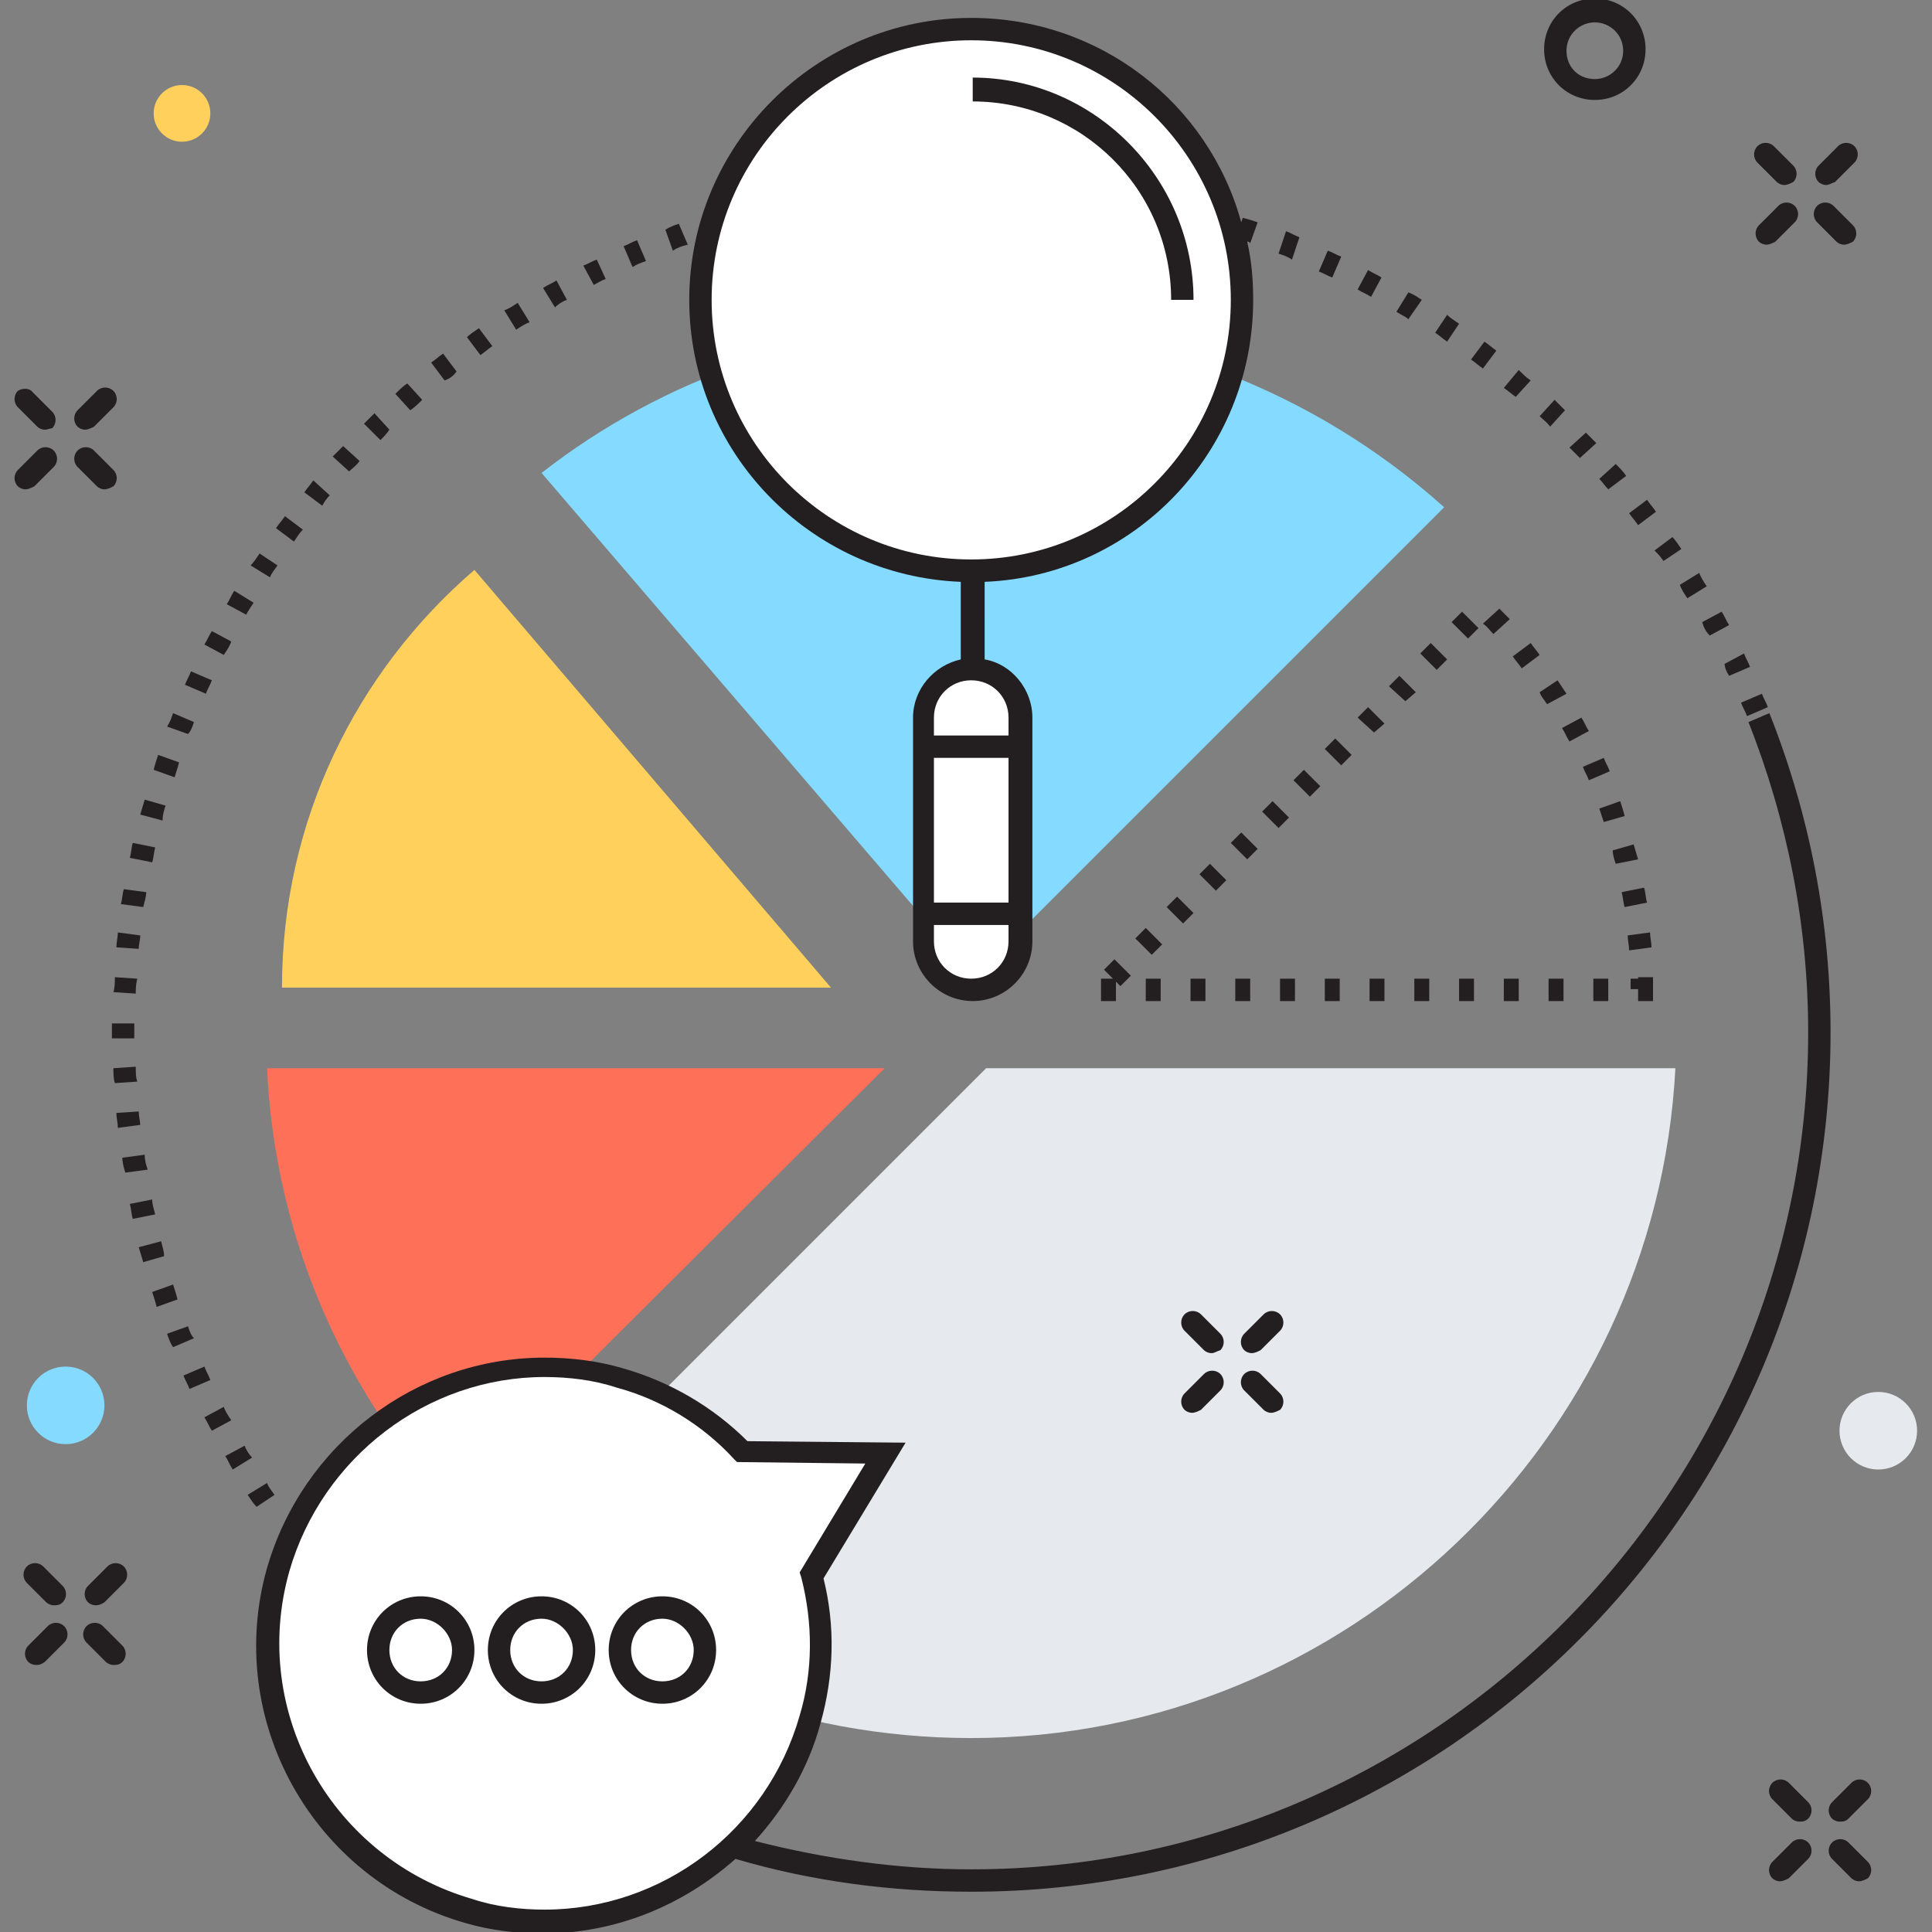 <?xml version="1.0" encoding="utf-8"?>
<!-- Generator: Adobe Illustrator 18.0.0, SVG Export Plug-In . SVG Version: 6.00 Build 0)  -->
<!DOCTYPE svg PUBLIC "-//W3C//DTD SVG 1.1//EN" "http://www.w3.org/Graphics/SVG/1.1/DTD/svg11.dtd">
<svg version="1.1" id="Layer_1" xmlns="http://www.w3.org/2000/svg" xmlns:xlink="http://www.w3.org/1999/xlink" x="0px" y="0px"
	 viewBox="0 0 129.5 129.5" enable-background="new 0 0 129.5 129.5" xml:space="preserve">
<rect x="0" y="0" width="129.5" height="129.5" fill="#808080" stroke="none"/>
<g>
	<g>
		<g>
			<path fill="#231F20" d="M122.4,12.4c-0.2,0-0.4-0.1-0.5-0.2c-0.3-0.3-0.3-0.8,0-1.1l1.3-1.3c0.3-0.3,0.8-0.3,1.1,0
				c0.3,0.3,0.3,0.8,0,1.1l-1.3,1.3C122.7,12.3,122.6,12.4,122.4,12.4z"/>
		</g>
		<g>
			<path fill="#231F20" d="M118.4,16.4c-0.2,0-0.4-0.1-0.5-0.2c-0.3-0.3-0.3-0.8,0-1.1l1.3-1.3c0.3-0.3,0.8-0.3,1.1,0
				c0.3,0.3,0.3,0.8,0,1.1l-1.3,1.3C118.8,16.3,118.6,16.4,118.4,16.4z"/>
		</g>
		<g>
			<path fill="#231F20" d="M123.6,16.4c-0.2,0-0.4-0.1-0.5-0.2l-1.3-1.3c-0.3-0.3-0.3-0.8,0-1.1c0.3-0.3,0.8-0.3,1.1,0l1.3,1.3
				c0.3,0.3,0.3,0.8,0,1.1C124,16.3,123.8,16.4,123.6,16.4z"/>
		</g>
		<g>
			<path fill="#231F20" d="M119.6,12.4c-0.2,0-0.4-0.1-0.5-0.2l-1.3-1.3c-0.3-0.3-0.3-0.8,0-1.1c0.3-0.3,0.8-0.3,1.1,0l1.3,1.3
				c0.3,0.3,0.3,0.8,0,1.1C120,12.3,119.8,12.4,119.6,12.4z"/>
		</g>
		<g>
			<path fill="#231F20" d="M123.3,122.1c-0.2,0-0.4-0.1-0.5-0.2c-0.3-0.3-0.3-0.8,0-1.1l1.3-1.3c0.3-0.3,0.8-0.3,1.1,0
				c0.3,0.3,0.3,0.8,0,1.1l-1.3,1.3C123.7,122.1,123.5,122.1,123.3,122.1z"/>
		</g>
		<g>
			<path fill="#231F20" d="M119.3,126.1c-0.2,0-0.4-0.1-0.5-0.2c-0.3-0.3-0.3-0.8,0-1.1l1.3-1.3c0.3-0.3,0.8-0.3,1.1,0
				c0.3,0.3,0.3,0.8,0,1.1l-1.3,1.3C119.7,126,119.5,126.1,119.3,126.1z"/>
		</g>
		<g>
			<path fill="#231F20" d="M124.6,126.1c-0.2,0-0.4-0.1-0.5-0.2l-1.3-1.3c-0.3-0.3-0.3-0.8,0-1.1c0.3-0.3,0.8-0.3,1.1,0l1.3,1.3
				c0.3,0.3,0.3,0.8,0,1.1C125,126,124.8,126.1,124.6,126.1z"/>
		</g>
		<g>
			<path fill="#231F20" d="M120.6,122.1c-0.2,0-0.4-0.1-0.5-0.2l-1.3-1.3c-0.3-0.3-0.3-0.8,0-1.1c0.3-0.3,0.8-0.3,1.1,0l1.3,1.3
				c0.3,0.3,0.3,0.8,0,1.1C121,122.1,120.8,122.1,120.6,122.1z"/>
		</g>
		<g>
			<path fill="#231F20" d="M6.4,107.6c-0.2,0-0.4-0.1-0.5-0.2c-0.3-0.3-0.3-0.8,0-1.1l1.3-1.3c0.3-0.3,0.8-0.3,1.1,0
				c0.3,0.3,0.3,0.8,0,1.1l-1.3,1.3C6.7,107.6,6.5,107.6,6.4,107.6z"/>
		</g>
		<g>
			<path fill="#231F20" d="M2.4,111.6c-0.2,0-0.4-0.1-0.5-0.2c-0.3-0.3-0.3-0.8,0-1.1l1.3-1.3c0.3-0.3,0.8-0.3,1.1,0
				c0.3,0.3,0.3,0.8,0,1.1l-1.3,1.3C2.7,111.6,2.6,111.6,2.4,111.6z"/>
		</g>
		<g>
			<path fill="#231F20" d="M7.6,111.6c-0.2,0-0.4-0.1-0.5-0.2l-1.3-1.3c-0.3-0.3-0.3-0.8,0-1.1c0.3-0.3,0.8-0.3,1.1,0l1.3,1.3
				c0.3,0.3,0.3,0.8,0,1.1C8,111.6,7.8,111.6,7.6,111.6z"/>
		</g>
		<g>
			<path fill="#231F20" d="M3.6,107.6c-0.2,0-0.4-0.1-0.5-0.2l-1.3-1.3c-0.3-0.3-0.3-0.8,0-1.1c0.3-0.3,0.8-0.3,1.1,0l1.3,1.3
				c0.3,0.3,0.3,0.8,0,1.1C4,107.6,3.8,107.6,3.6,107.6z"/>
		</g>
		<g>
			<path fill="#231F20" d="M5.7,28.8c-0.2,0-0.4-0.1-0.5-0.2c-0.3-0.3-0.3-0.8,0-1.1l1.3-1.3c0.3-0.3,0.8-0.3,1.1,0
				c0.3,0.3,0.3,0.8,0,1.1l-1.3,1.3C6.1,28.7,5.9,28.8,5.7,28.8z"/>
		</g>
		<g>
			<path fill="#231F20" d="M1.7,32.8c-0.2,0-0.4-0.1-0.5-0.2c-0.3-0.3-0.3-0.8,0-1.1l1.3-1.3c0.3-0.3,0.8-0.3,1.1,0
				c0.3,0.3,0.3,0.8,0,1.1l-1.3,1.3C2.1,32.7,1.9,32.8,1.7,32.8z"/>
		</g>
		<g>
			<path fill="#231F20" d="M7,32.8c-0.2,0-0.4-0.1-0.5-0.2l-1.3-1.3c-0.3-0.3-0.3-0.8,0-1.1c0.3-0.3,0.8-0.3,1.1,0l1.3,1.3
				c0.3,0.3,0.3,0.8,0,1.1C7.4,32.7,7.2,32.8,7,32.8z"/>
		</g>
		<g>
			<path fill="#231F20" d="M3,28.8c-0.2,0-0.4-0.1-0.5-0.2l-1.3-1.3c-0.3-0.3-0.3-0.8,0-1.1C1.5,26,2,26,2.2,26.3l1.3,1.3
				c0.3,0.3,0.3,0.8,0,1.1C3.4,28.7,3.2,28.8,3,28.8z"/>
		</g>
		<circle fill="#FFD05B" cx="12.2" cy="7.6" r="1.9"/>
		<circle fill="#84DBFF" cx="4.4" cy="94.2" r="2.6"/>
		<circle fill="#E6E9EE" cx="125.9" cy="95.9" r="2.6"/>
		<g>
			<path fill="#FF7058" d="M59.3,71.6L30,100.8c-7.3-8.1-11.6-18.3-12.1-29.2H59.3z"/>
		</g>
		<g>
			<path fill="#231F20" d="M110.8,67.1h-1v-0.8h-0.5c0-0.2,0-0.5,0-0.7l0.5,0v-0.1l1,0c0,0.2,0,0.5,0,0.7V67.1z M107.8,67.1h-1v-1.5
				h1V67.1z M104.8,67.1h-1v-1.5h1V67.1z M101.8,67.1h-1v-1.5h1V67.1z M98.8,67.1h-1v-1.5h1V67.1z M95.8,67.1h-1v-1.5h1V67.1z
				 M92.8,67.1h-1v-1.5h1V67.1z M89.8,67.1h-1v-1.5h1V67.1z M86.8,67.1h-1v-1.5h1V67.1z M83.8,67.1h-1v-1.5h1V67.1z M80.8,67.1h-1
				v-1.5h1V67.1z M77.8,67.1h-1v-1.5h1V67.1z M74.8,67.1h-1v-1.5h0.8L74,65l0.7-0.7l1.1,1.1l-0.7,0.7l-0.3-0.3V67.1z M77.2,64
				l-1.1-1.1l0.7-0.7l1.1,1.1L77.2,64z M109.2,63.7c0-0.3-0.1-0.7-0.1-1l1.5-0.2c0,0.3,0.1,0.7,0.1,1L109.2,63.7z M79.3,61.9
				l-1.1-1.1l0.7-0.7l1.1,1.1L79.3,61.9z M108.9,60.8c-0.1-0.3-0.1-0.6-0.2-1l1.5-0.3c0.1,0.3,0.1,0.7,0.2,1L108.9,60.8z M81.5,59.7
				l-1.1-1.1l0.7-0.7l1.1,1.1L81.5,59.7z M108.3,57.9c-0.1-0.3-0.2-0.6-0.2-0.9l1.4-0.4c0.1,0.3,0.2,0.7,0.3,1L108.3,57.9z
				 M83.6,57.6l-1.1-1.1l0.7-0.7l1.1,1.1L83.6,57.6z M85.7,55.5l-1.1-1.1l0.7-0.7l1.1,1.1L85.7,55.5z M107.5,55.1
				c-0.1-0.3-0.2-0.6-0.3-0.9l1.4-0.5c0.1,0.3,0.2,0.6,0.3,1L107.5,55.1z M87.8,53.4l-1.1-1.1l0.7-0.7l1.1,1.1L87.8,53.4z
				 M106.5,52.3c-0.1-0.3-0.3-0.6-0.4-0.9l1.4-0.6c0.1,0.3,0.3,0.6,0.4,0.9L106.5,52.3z M89.9,51.3l-1.1-1.1l0.7-0.7l1.1,1.1
				L89.9,51.3z M105.2,49.7c-0.2-0.3-0.3-0.6-0.5-0.9l1.3-0.7c0.2,0.3,0.3,0.6,0.5,0.9L105.2,49.7z M92.1,49.1L91,48.1l0.7-0.7
				l1.1,1.1L92.1,49.1z M103.7,47.2c-0.2-0.3-0.4-0.5-0.5-0.8l1.2-0.8c0.2,0.3,0.4,0.6,0.6,0.9L103.7,47.2z M94.2,47L93.1,46
				l0.7-0.7l1.1,1.1L94.2,47z M96.3,44.9l-1.1-1.1l0.7-0.7l1.1,1.1L96.3,44.9z M102,44.8c-0.2-0.3-0.4-0.5-0.6-0.8l1.2-0.9
				c0.2,0.3,0.4,0.5,0.6,0.8L102,44.8z M98.4,42.8l-1.1-1.1l0.7-0.7l1.1,1.1L98.4,42.8z M100.1,42.5c-0.2-0.2-0.4-0.5-0.7-0.7l1.1-1
				c0.2,0.2,0.5,0.5,0.7,0.7L100.1,42.5z"/>
		</g>
		<g>
			<path fill="#E6E9EE" d="M112.3,71.6c-1.3,24.9-22,44.9-47.2,44.9c-11.8,0-23-4.3-31.7-12.2l32.7-32.7H112.3z"/>
		</g>
		<g>
			<path fill="#FFD05B" d="M31.8,38.2C23.9,45,18.9,55,18.9,66.2h36.8l0,0L31.8,38.2z"/>
		</g>
		<g>
			<path fill="#84DBFF" d="M96.8,34L65.3,65.5L36.3,31.7c8.2-6.4,18.4-9.9,28.9-9.9C76.9,21.9,88.1,26.2,96.8,34z"/>
		</g>
		<path fill="#FFFFFF" d="M59.3,97.4l-9.6-0.1c-2.2-2.3-5-4-8.3-5c-9.9-2.8-20.1,3-22.9,12.8c-2.8,9.9,3,20.1,12.8,22.9
			c9.9,2.8,20.1-3,22.9-12.8c0.9-3.3,0.9-6.6,0.1-9.7L59.3,97.4z"/>
		<g>
			<g>
				<path fill="#231F20" d="M28.2,114.2c-2,0-3.6-1.6-3.6-3.6c0-2,1.6-3.6,3.6-3.6c2,0,3.6,1.6,3.6,3.6
					C31.8,112.6,30.2,114.2,28.2,114.2z M28.2,108.5c-1.2,0-2.1,0.9-2.1,2.1c0,1.2,0.9,2.1,2.1,2.1s2.1-0.9,2.1-2.1
					C30.3,109.5,29.3,108.5,28.2,108.5z"/>
			</g>
			<g>
				<path fill="#231F20" d="M36.3,114.2c-2,0-3.6-1.6-3.6-3.6c0-2,1.6-3.6,3.6-3.6c2,0,3.6,1.6,3.6,3.6
					C39.9,112.6,38.3,114.2,36.3,114.2z M36.3,108.5c-1.2,0-2.1,0.9-2.1,2.1c0,1.2,0.9,2.1,2.1,2.1c1.2,0,2.1-0.9,2.1-2.1
					C38.4,109.5,37.4,108.5,36.3,108.5z"/>
			</g>
			<g>
				<path fill="#231F20" d="M44.4,114.2c-2,0-3.6-1.6-3.6-3.6c0-2,1.6-3.6,3.6-3.6c2,0,3.6,1.6,3.6,3.6
					C48,112.6,46.4,114.2,44.4,114.2z M44.4,108.5c-1.2,0-2.1,0.9-2.1,2.1c0,1.2,0.9,2.1,2.1,2.1c1.2,0,2.1-0.9,2.1-2.1
					C46.5,109.5,45.5,108.5,44.4,108.5z"/>
			</g>
		</g>
		<g>
			<g>
				<path fill="#231F20" d="M83.9,90.7c-0.2,0-0.4-0.1-0.5-0.2c-0.3-0.3-0.3-0.8,0-1.1l1.3-1.3c0.3-0.3,0.8-0.3,1.1,0
					c0.3,0.3,0.3,0.8,0,1.1l-1.3,1.3C84.3,90.6,84.1,90.7,83.9,90.7z"/>
			</g>
			<g>
				<path fill="#231F20" d="M79.9,94.7c-0.2,0-0.4-0.1-0.5-0.2c-0.3-0.3-0.3-0.8,0-1.1l1.3-1.3c0.3-0.3,0.8-0.3,1.1,0s0.3,0.8,0,1.1
					l-1.3,1.3C80.3,94.6,80.1,94.7,79.9,94.7z"/>
			</g>
			<g>
				<path fill="#231F20" d="M85.2,94.7c-0.2,0-0.4-0.1-0.5-0.2l-1.3-1.3c-0.3-0.3-0.3-0.8,0-1.1c0.3-0.3,0.8-0.3,1.1,0l1.3,1.3
					c0.3,0.3,0.3,0.8,0,1.1C85.6,94.6,85.4,94.7,85.2,94.7z"/>
			</g>
			<g>
				<path fill="#231F20" d="M81.2,90.7c-0.2,0-0.4-0.1-0.5-0.2l-1.3-1.3c-0.3-0.3-0.3-0.8,0-1.1c0.3-0.3,0.8-0.3,1.1,0l1.3,1.3
					c0.3,0.3,0.3,0.8,0,1.1C81.5,90.6,81.4,90.7,81.2,90.7z"/>
			</g>
		</g>
		<path fill="#231F20" d="M106.9,6.7c-1.9,0-3.4-1.5-3.4-3.4c0-1.9,1.5-3.4,3.4-3.4c1.9,0,3.4,1.5,3.4,3.4
			C110.3,5.2,108.8,6.7,106.9,6.7z M106.9,1.5c-1,0-1.9,0.8-1.9,1.9s0.8,1.9,1.9,1.9c1,0,1.9-0.8,1.9-1.9S107.9,1.5,106.9,1.5z"/>
		<circle fill="#FFFFFF" cx="65.1" cy="20.1" r="18.2"/>
		<path fill="#FFFFFF" d="M65.1,6c7.8,0,14.1,6.3,14.1,14.1"/>
		<path fill="#231F20" d="M80,20.1h-1.5c0-7.4-6-13.3-13.3-13.3V5.2C73.3,5.2,80,11.9,80,20.1z"/>
		<path fill="#FFFFFF" d="M65.1,44.9L65.1,44.9c-1.8,0-3.2,1.4-3.2,3.2v15c0,1.8,1.4,3.2,3.2,3.2l0,0c1.8,0,3.2-1.4,3.2-3.2v-15
			C68.4,46.3,66.9,44.9,65.1,44.9z"/>
		<g>
			<path fill="#231F20" d="M18.4,100.2c-0.2-0.3-0.4-0.5-0.5-0.8l-1.3,0.8c0.2,0.3,0.4,0.6,0.6,0.8L18.4,100.2z"/>
			<path fill="#231F20" d="M16.4,96.9l-1.3,0.7c0.2,0.3,0.3,0.6,0.5,0.9l1.3-0.8C16.7,97.5,16.5,97.2,16.4,96.9z"/>
			<path fill="#231F20" d="M15,94.3l-1.3,0.7c0.2,0.3,0.3,0.6,0.5,0.9l1.3-0.7C15.3,94.9,15.1,94.6,15,94.3z"/>
			<path fill="#231F20" d="M13.7,91.6l-1.4,0.6c0.1,0.3,0.3,0.6,0.4,0.9l1.4-0.6C14,92.2,13.8,91.9,13.7,91.6z"/>
			<path fill="#231F20" d="M12.6,88.9l-1.4,0.5c0.1,0.3,0.2,0.6,0.4,0.9l1.4-0.6C12.8,89.5,12.7,89.2,12.6,88.9z"/>
			<path fill="#231F20" d="M11.6,86.1l-1.4,0.5c0.1,0.3,0.2,0.6,0.3,1l1.4-0.5C11.8,86.7,11.7,86.4,11.6,86.1z"/>
			<path fill="#231F20" d="M22.1,33.2l-1.1-1c-0.2,0.3-0.4,0.5-0.6,0.8l1.2,0.9C21.7,33.7,21.9,33.4,22.1,33.2z"/>
			<path fill="#231F20" d="M30.6,24.9l-0.9-1.2c-0.3,0.2-0.5,0.4-0.8,0.6l0.9,1.2C30.1,25.4,30.4,25.2,30.6,24.9z"/>
			<path fill="#231F20" d="M33,23.2L32.1,22c-0.3,0.2-0.6,0.4-0.8,0.6l0.9,1.2C32.5,23.6,32.7,23.4,33,23.2z"/>
			<path fill="#231F20" d="M28.3,26.8l-1-1.1c-0.3,0.2-0.5,0.4-0.8,0.7l1,1.1C27.8,27.3,28.1,27,28.3,26.8z"/>
			<path fill="#231F20" d="M24.1,30.9l-1.1-1c-0.2,0.2-0.5,0.5-0.7,0.7l1.1,1C23.6,31.4,23.9,31.2,24.1,30.9z"/>
			<path fill="#231F20" d="M26.1,28.8l-1-1.1c-0.2,0.2-0.5,0.5-0.7,0.7l1.1,1.1C25.7,29.3,25.9,29.1,26.1,28.8z"/>
			<path fill="#231F20" d="M18.6,37.9l-1.2-0.8c-0.2,0.3-0.4,0.6-0.6,0.8l1.3,0.8C18.2,38.4,18.4,38.2,18.6,37.9z"/>
			<path fill="#231F20" d="M13,48.4l-1.4-0.6c-0.1,0.3-0.2,0.6-0.4,0.9l1.4,0.5C12.8,49,12.9,48.7,13,48.4z"/>
			<path fill="#231F20" d="M14.2,45.6L12.8,45c-0.1,0.3-0.3,0.6-0.4,0.9l1.4,0.6C13.9,46.2,14.1,45.9,14.2,45.6z"/>
			<path fill="#231F20" d="M12,51.1l-1.4-0.5c-0.1,0.3-0.2,0.6-0.3,1l1.4,0.5C11.8,51.8,11.9,51.5,12,51.1z"/>
			<path fill="#231F20" d="M11.1,54l-1.4-0.4c-0.1,0.3-0.2,0.7-0.3,1l1.5,0.4C10.9,54.6,11,54.3,11.1,54z"/>
			<path fill="#231F20" d="M20.3,35.5l-1.2-0.9c-0.2,0.3-0.4,0.5-0.6,0.8l1.2,0.9C19.9,36,20.1,35.7,20.3,35.5z"/>
			<path fill="#231F20" d="M15.5,43l-1.3-0.7c-0.2,0.3-0.3,0.6-0.5,0.9l1.3,0.7C15.2,43.6,15.4,43.3,15.5,43z"/>
			<path fill="#231F20" d="M10.4,56.8l-1.5-0.3c-0.1,0.3-0.1,0.7-0.2,1l1.5,0.3C10.3,57.5,10.3,57.2,10.4,56.8z"/>
			<path fill="#231F20" d="M17,40.4l-1.3-0.8c-0.2,0.3-0.3,0.6-0.5,0.9l1.3,0.7C16.6,41,16.8,40.7,17,40.4z"/>
			<path fill="#231F20" d="M9.4,62.7l-1.5-0.2c0,0.3-0.1,0.7-0.1,1l1.5,0.1C9.3,63.3,9.4,63,9.4,62.7z"/>
			<path fill="#231F20" d="M9.3,74.5l-1.5,0.1c0,0.3,0.1,0.7,0.1,1l1.5-0.2C9.4,75.2,9.3,74.8,9.3,74.5z"/>
			<path fill="#231F20" d="M9.1,71.5l-1.5,0.1c0,0.3,0,0.7,0.1,1l1.5-0.1C9.1,72.2,9.1,71.9,9.1,71.5z"/>
			<path fill="#231F20" d="M9.7,77.4l-1.5,0.2c0,0.3,0.1,0.7,0.2,1l1.5-0.2C9.8,78.1,9.7,77.8,9.7,77.4z"/>
			<path fill="#231F20" d="M10.2,80.4l-1.5,0.3c0.1,0.3,0.1,0.7,0.2,1l1.5-0.3C10.3,81,10.2,80.7,10.2,80.4z"/>
			<path fill="#231F20" d="M10.8,83.2l-1.5,0.4c0.1,0.3,0.2,0.7,0.3,1l1.4-0.4C11,83.9,10.9,83.6,10.8,83.2z"/>
			<path fill="#231F20" d="M9.8,59.8l-1.5-0.2c-0.1,0.3-0.1,0.7-0.2,1l1.5,0.2C9.7,60.4,9.8,60.1,9.8,59.8z"/>
			<path fill="#231F20" d="M9.2,65.6l-1.5-0.1c0,0.3,0,0.7-0.1,1l1.5,0.1C9.1,66.3,9.1,66,9.2,65.6z"/>
			<polygon fill="#231F20" points="9,69.2 9,68.6 7.5,68.6 7.5,69.2 7.5,69.6 9,69.6 			"/>
			<path fill="#231F20" d="M95.3,20.1c-0.3-0.2-0.6-0.4-0.9-0.5l-0.8,1.3c0.3,0.2,0.6,0.3,0.8,0.5L95.3,20.1z"/>
			<path fill="#231F20" d="M97.8,21.7c-0.3-0.2-0.6-0.4-0.8-0.6l-0.8,1.2c0.3,0.2,0.5,0.4,0.8,0.6L97.8,21.7z"/>
			<path fill="#231F20" d="M102.6,25.5c-0.3-0.2-0.5-0.4-0.8-0.7l-1,1.2c0.3,0.2,0.5,0.4,0.8,0.6L102.6,25.5z"/>
			<path fill="#231F20" d="M92.6,18.6c-0.3-0.2-0.6-0.3-0.9-0.5L91,19.4c0.3,0.2,0.6,0.3,0.9,0.5L92.6,18.6z"/>
			<path fill="#231F20" d="M100.3,23.5c-0.3-0.2-0.5-0.4-0.8-0.6l-0.9,1.2c0.3,0.2,0.5,0.4,0.8,0.6L100.3,23.5z"/>
			<path fill="#231F20" d="M89.9,17.2c-0.3-0.1-0.6-0.3-0.9-0.4l-0.6,1.4c0.3,0.1,0.6,0.3,0.9,0.4L89.9,17.2z"/>
			<path fill="#231F20" d="M87.1,15.9c-0.3-0.1-0.6-0.3-0.9-0.4L85.7,17c0.3,0.1,0.6,0.2,0.9,0.4L87.1,15.9z"/>
			<path fill="#231F20" d="M107,29.7c-0.2-0.2-0.5-0.5-0.7-0.7l-1.1,1c0.2,0.2,0.5,0.5,0.7,0.7L107,29.7z"/>
			<path fill="#231F20" d="M115.9,45.3l1.4-0.6c-0.1-0.3-0.3-0.6-0.4-0.9l-1.3,0.7C115.6,44.7,115.7,45,115.9,45.3z"/>
			<path fill="#231F20" d="M114.6,42.6l1.3-0.7c-0.2-0.3-0.3-0.6-0.5-0.9l-1.3,0.7C114.2,42.1,114.4,42.4,114.6,42.6z"/>
			<path fill="#231F20" d="M117.1,48l1.4-0.6c-0.1-0.3-0.3-0.6-0.4-0.9l-1.4,0.6C116.8,47.4,117,47.7,117.1,48z"/>
			<path fill="#231F20" d="M113.1,40.1l1.3-0.8c-0.2-0.3-0.4-0.6-0.5-0.9l-1.3,0.8C112.7,39.5,112.9,39.8,113.1,40.1z"/>
			<path fill="#231F20" d="M111,34.3c-0.2-0.3-0.4-0.5-0.6-0.8l-1.2,0.9c0.2,0.3,0.4,0.5,0.6,0.8L111,34.3z"/>
			<path fill="#231F20" d="M109,31.9c-0.2-0.3-0.4-0.5-0.7-0.8l-1.1,1c0.2,0.2,0.4,0.5,0.6,0.7L109,31.9z"/>
			<path fill="#231F20" d="M111.5,37.6l1.2-0.8c-0.2-0.3-0.4-0.6-0.6-0.8l-1.2,0.9C111.1,37.1,111.3,37.3,111.5,37.6z"/>
			<path fill="#231F20" d="M104.9,27.5c-0.2-0.2-0.5-0.5-0.7-0.7l-1,1.1c0.2,0.2,0.5,0.4,0.7,0.7L104.9,27.5z"/>
			<path fill="#231F20" d="M43.3,17.5l-0.6-1.4c-0.3,0.1-0.6,0.3-0.9,0.4l0.6,1.4C42.7,17.7,43,17.6,43.3,17.5z"/>
			<path fill="#231F20" d="M46.1,16.4L45.5,15c-0.3,0.1-0.6,0.2-0.9,0.4l0.5,1.4C45.4,16.6,45.7,16.5,46.1,16.4z"/>
			<path fill="#231F20" d="M38,20.1l-0.7-1.3c-0.3,0.2-0.6,0.3-0.9,0.5l0.8,1.3C37.4,20.4,37.7,20.2,38,20.1z"/>
			<path fill="#231F20" d="M40.6,18.7L40,17.4c-0.3,0.1-0.6,0.3-0.9,0.4l0.7,1.3C40,19,40.3,18.8,40.6,18.7z"/>
			<path fill="#231F20" d="M35.5,21.6l-0.8-1.3c-0.3,0.2-0.6,0.4-0.9,0.5l0.8,1.3C34.9,21.9,35.2,21.7,35.5,21.6z"/>
			<path fill="#231F20" d="M118.6,47.8l-1.4,0.6c2.6,6.6,4,13.6,4,20.8c0,30.9-25.2,56.1-56.1,56.1c-4.9,0-9.8-0.7-14.5-1.9
				c2-2.2,3.6-4.9,4.4-7.9c0.9-3.2,1-6.5,0.2-9.7l5.5-9.1l-10.6-0.1c-2.3-2.3-5.2-4-8.4-4.9c-1.7-0.5-3.5-0.7-5.2-0.7
				c-8.6,0-16.2,5.8-18.6,14.1c-2.9,10.2,3.1,20.9,13.3,23.8c1.7,0.5,3.5,0.7,5.2,0.7c0,0,0,0,0,0c4.9,0,9.4-1.9,12.9-5
				c5.1,1.5,10.4,2.2,15.8,2.2c31.8,0,57.6-25.8,57.6-57.6C122.7,61.8,121.3,54.6,118.6,47.8z M36.5,128L36.5,128
				c-1.6,0-3.3-0.2-4.8-0.7c-9.4-2.7-15-12.5-12.3-22c2.2-7.6,9.2-13,17.1-13c1.6,0,3.3,0.2,4.8,0.7c3,0.8,5.8,2.5,7.9,4.8l0.2,0.2
				l8.6,0.1l-4.4,7.3l0.1,0.3c0.8,3.1,0.8,6.3-0.1,9.3C51.4,122.7,44.4,128,36.5,128z"/>
			<path fill="#231F20" d="M64.4,39v5.2c-1.8,0.4-3.2,2-3.2,3.9v15c0,2.2,1.8,4,4,4c2.2,0,4-1.8,4-4v-15c0-1.9-1.4-3.6-3.2-3.9V39
				C76,38.6,84,30.3,84,20.1c0-1.3-0.1-2.6-0.4-3.9c0.1,0,0.1,0,0.2,0.1l0.5-1.4c-0.3-0.1-0.6-0.2-1-0.3l-0.1,0.3
				C81,6.9,73.7,1.2,65.1,1.2c-10.4,0-18.9,8.5-18.9,18.9C46.2,30.3,54.3,38.6,64.4,39z M67.6,63.1c0,1.4-1.1,2.5-2.5,2.5
				c-1.4,0-2.5-1.1-2.5-2.5V62h5V63.1z M67.6,60.5h-5v-9.7h5V60.5z M67.6,48.1v1.2h-5v-1.2c0-1.4,1.1-2.5,2.5-2.5
				C66.5,45.6,67.6,46.7,67.6,48.1z M65.1,2.7c9.6,0,17.4,7.8,17.4,17.4s-7.8,17.4-17.4,17.4c-9.6,0-17.4-7.8-17.4-17.4
				S55.5,2.7,65.1,2.7z"/>
		</g>
	</g>
</g>
</svg>
